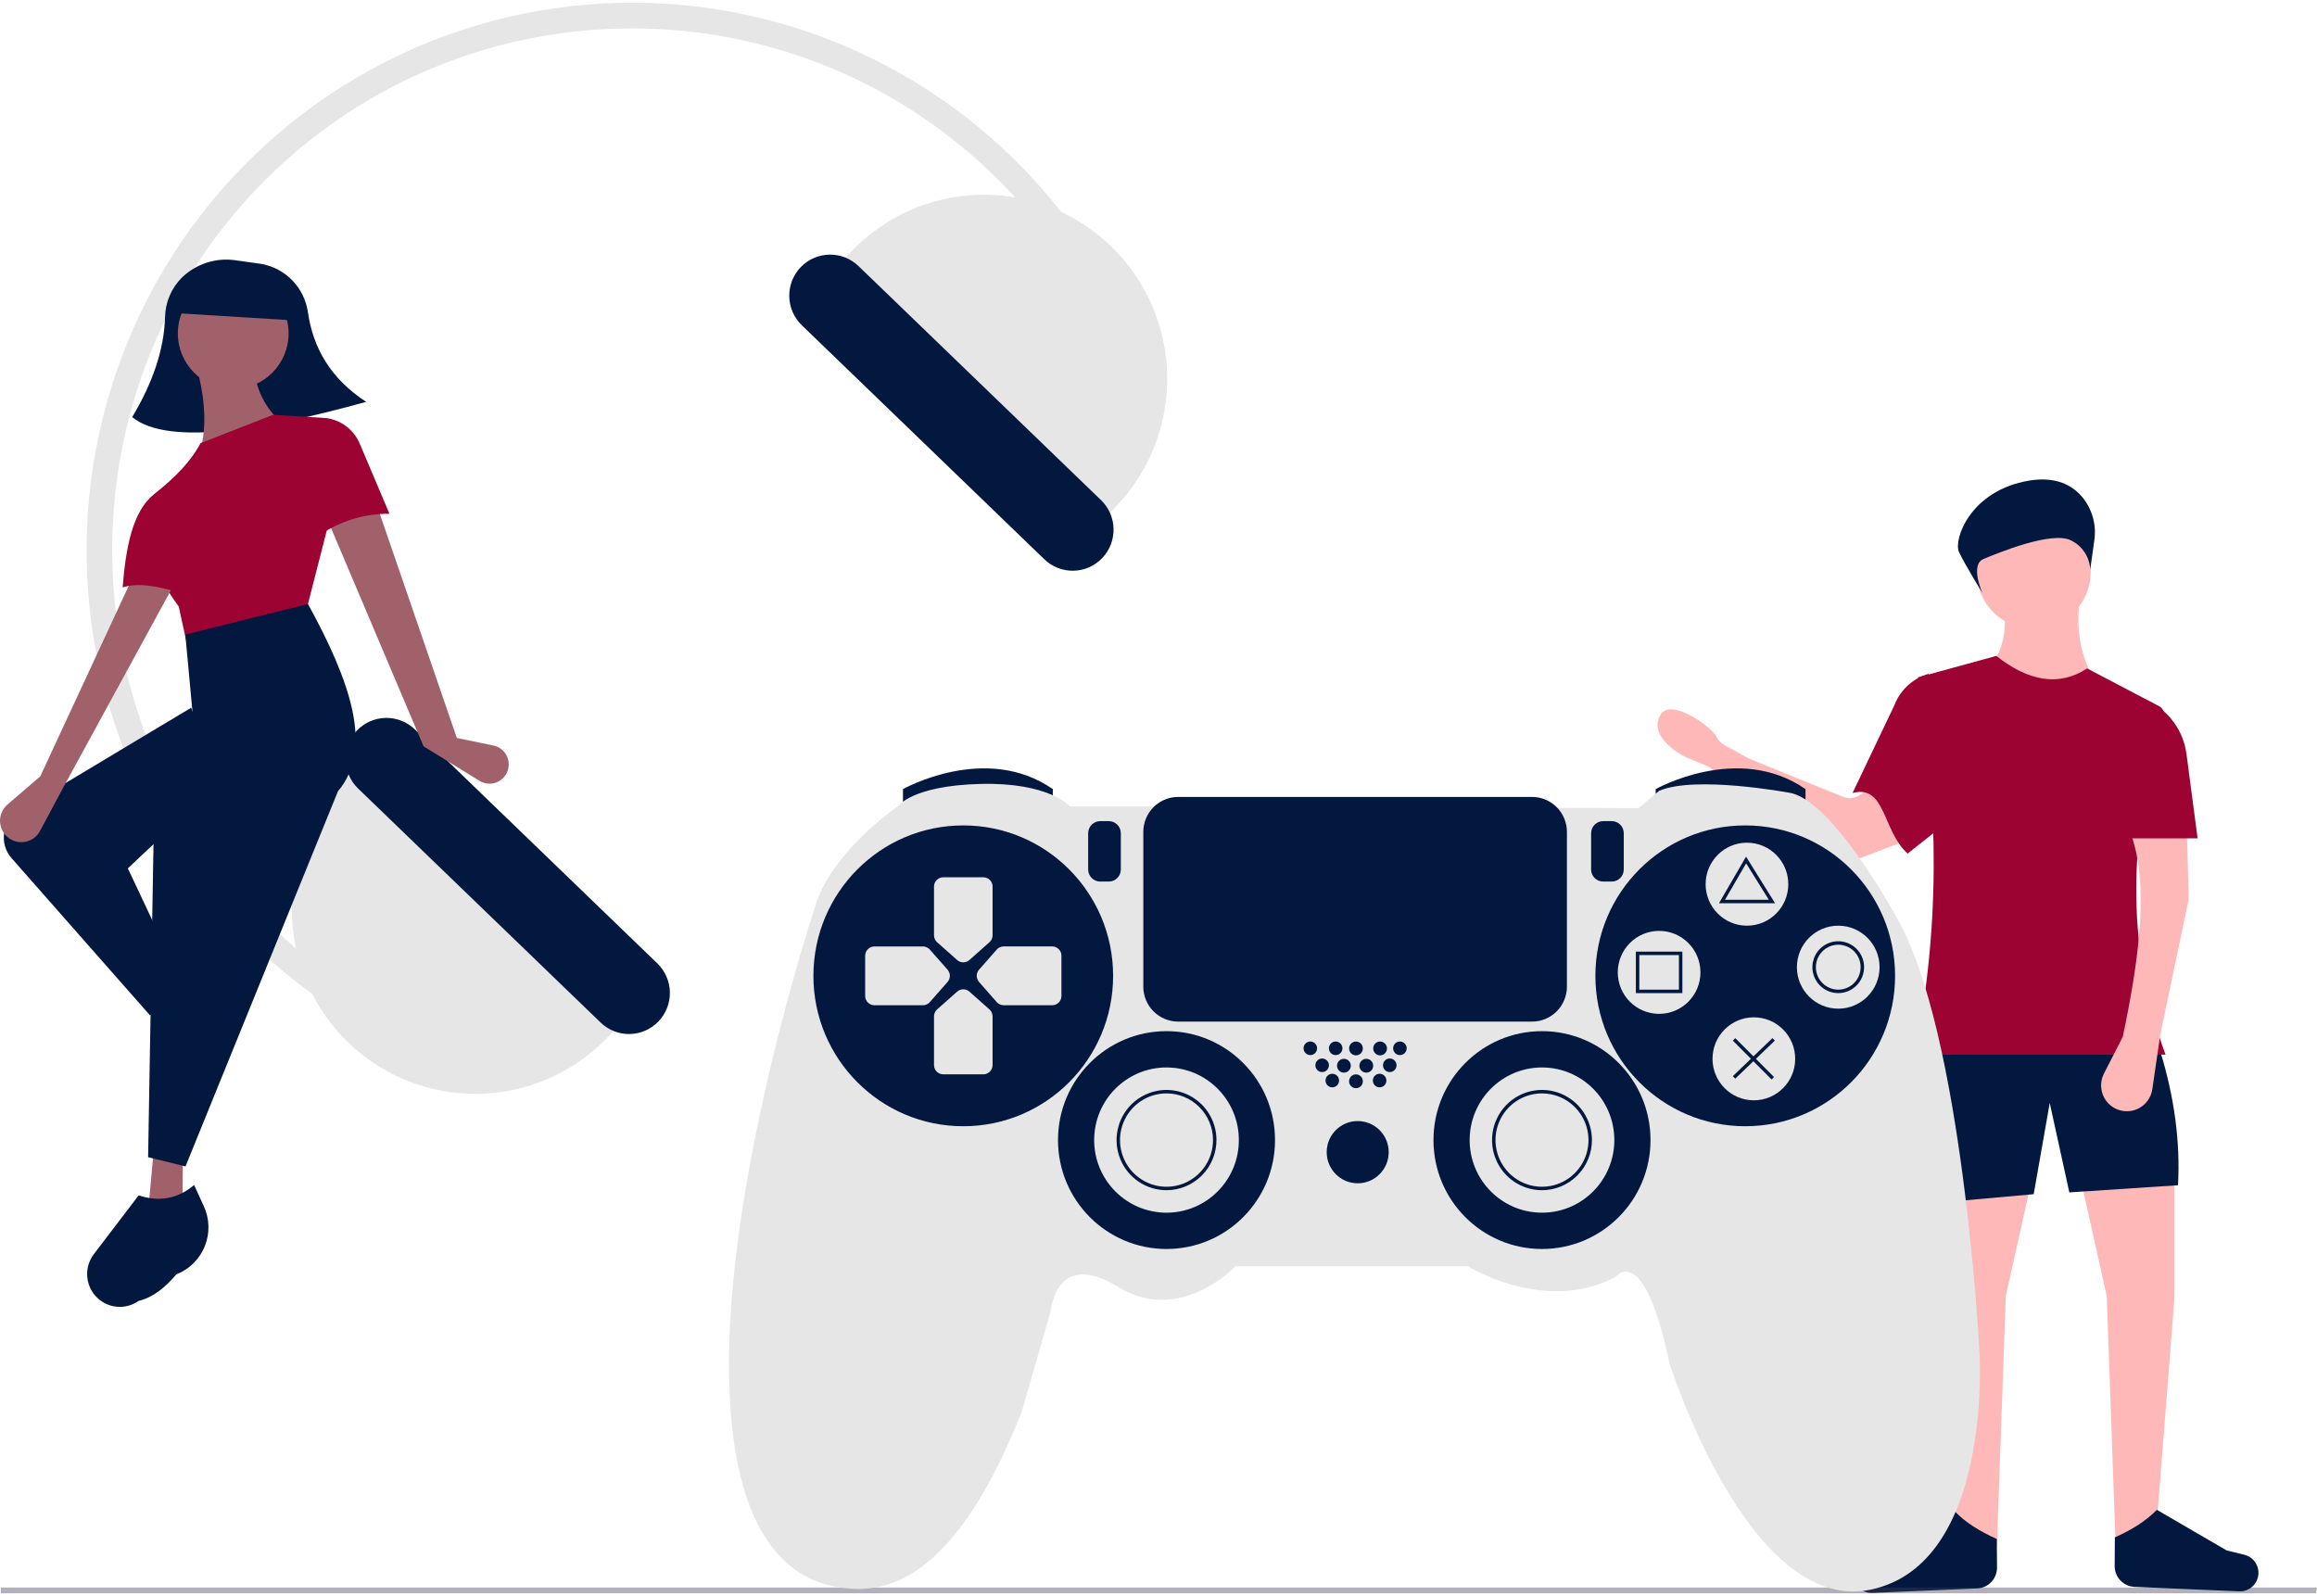 <svg width="485" height="334" viewBox="0 0 485 334" fill="none" xmlns="http://www.w3.org/2000/svg">
<g clip-path="url(#clip0_2203_44)">
<path d="M416.377 139.54C423.062 146.577 430.52 147.7 438.752 142.909C435.298 137.353 434.475 131.309 435.396 124.942H419.36C420.071 130.537 419.88 135.746 416.377 139.54Z" fill="#FFB8B8"/>
<path d="M442.854 323.699L451.431 319.208L455.16 271.671V246.592L435.396 246.218L440.989 271.297L442.854 323.699Z" fill="#FFB8B8"/>
<path d="M417.992 323.699L409.415 319.208L405.686 271.671V246.592L425.45 246.218L419.856 271.297L417.992 323.699Z" fill="#FFB8B8"/>
<path d="M404.817 251.832L425.7 249.961L429.056 230.871L433.158 249.587L455.906 248.089C456.403 238.994 455.141 229.634 452.177 220.016L402.206 218.893L404.817 251.832Z" fill="#03183F"/>
<path d="M383.111 180.14L357.991 160.724C357.73 160.523 357.443 160.358 357.138 160.233L353.487 158.742C350.555 157.545 344.969 153.561 347.693 149.46C349.89 146.153 358.297 152.077 359.331 154.271C359.658 154.962 360.194 155.531 360.863 155.898L365.968 158.706C366.092 158.774 366.22 158.835 366.351 158.888L385.787 166.795C386.326 167.015 386.909 167.102 387.488 167.049C388.067 166.997 388.625 166.806 389.116 166.494L392.639 164.251C393.141 163.932 393.712 163.74 394.304 163.693C394.896 163.645 395.49 163.743 396.036 163.978C396.581 164.213 397.062 164.577 397.435 165.041C397.809 165.504 398.065 166.051 398.18 166.636L399.344 172.535C399.512 173.385 399.375 174.266 398.957 175.024C398.539 175.781 397.868 176.366 397.062 176.675L386.641 180.661C386.058 180.885 385.427 180.954 384.808 180.863C384.19 180.772 383.606 180.523 383.111 180.14Z" fill="#FFB8B8"/>
<path d="M387.777 165.994C394.732 164.122 394.002 173.875 399.308 178.67L409.741 170.403L403.698 141.037C402.077 141.502 400.585 142.339 399.342 143.482C398.098 144.625 397.137 146.043 396.533 147.623L387.777 165.994Z" fill="#9C0332"/>
<path d="M400.715 220.765H453.296C444.786 197.747 445.615 174.074 452.86 149.95C452.982 149.549 452.961 149.118 452.8 148.732C452.639 148.346 452.349 148.028 451.98 147.833L436.888 139.915C430.963 143.784 424.596 142.595 417.869 137.294L401.46 141.786C405.927 168.713 406.054 195.087 400.715 220.765Z" fill="#9C0332"/>
<path d="M413.862 332.491L391.95 333.423C390.996 333.464 390.06 333.149 389.324 332.539C388.587 331.928 388.102 331.066 387.96 330.118C387.818 329.161 388.036 328.184 388.574 327.381C389.111 326.577 389.928 326.003 390.865 325.773L394.582 324.858L409.19 316.36C411.354 318.609 414.334 320.511 417.977 322.131L418.02 328.106C418.028 329.235 417.599 330.323 416.824 331.141C416.048 331.959 414.986 332.443 413.862 332.491Z" fill="#03183F"/>
<path d="M484.783 333.5H0.176V332.298H485L484.783 333.5Z" fill="#3F3D56" fill-opacity="0.4"/>
<path d="M446.801 332.157L468.714 333.089C469.668 333.13 470.604 332.815 471.34 332.204C472.077 331.594 472.562 330.732 472.704 329.784C472.846 328.827 472.628 327.85 472.09 327.047C471.553 326.243 470.736 325.669 469.799 325.439L466.082 324.524L451.474 316.026C449.31 318.275 446.33 320.177 442.687 321.797L442.644 327.772C442.636 328.901 443.065 329.989 443.84 330.807C444.616 331.625 445.677 332.109 446.801 332.157Z" fill="#03183F"/>
<path d="M425.7 131.68C432.291 131.68 437.633 126.317 437.633 119.702C437.633 113.087 432.291 107.724 425.7 107.724C419.109 107.724 413.767 113.087 413.767 119.702C413.767 126.317 419.109 131.68 425.7 131.68Z" fill="#FFB8B8"/>
<path d="M444.346 217.022L440.403 224.716C440.056 225.395 439.855 226.14 439.814 226.903C439.774 227.665 439.895 228.428 440.169 229.14C440.443 229.852 440.864 230.498 441.404 231.036C441.945 231.573 442.592 231.989 443.305 232.257C444.058 232.541 444.866 232.652 445.668 232.581C446.47 232.511 447.246 232.261 447.939 231.85C448.633 231.438 449.225 230.877 449.674 230.206C450.122 229.535 450.416 228.771 450.532 227.972L452.177 216.648L458.144 188.2L457.771 173.977H445.838C449.908 184.556 447.889 200.16 444.346 217.022Z" fill="#FFB8B8"/>
<path d="M443.973 175.474H460.008L457.681 157.822C457.365 155.428 456.457 153.152 455.04 151.201C453.622 149.25 451.741 147.686 449.567 146.652L443.973 175.474Z" fill="#9C0332"/>
<path d="M438.387 113.104C438.625 111.504 438.525 109.872 438.093 108.313C437.661 106.755 436.906 105.305 435.879 104.058C433.843 101.64 430.43 99.661 424.768 100.595C412.415 102.632 408.853 112.954 410.063 115.55C411.273 118.146 414.983 124.164 414.983 124.164C414.983 124.164 412.26 118.207 415.215 116.994C418.17 115.782 429.605 111.005 433.597 113.157C434.726 113.726 435.686 114.586 436.377 115.649C437.068 116.711 437.466 117.939 437.531 119.206L438.387 113.104Z" fill="#03183F"/>
<path d="M234.139 63.255L229.341 65.698C223.815 54.776 216.493 44.867 207.685 36.388C164.426 -5.355 95.399 -3.99 53.812 39.43C12.225 82.85 13.584 152.134 56.843 193.877C65.076 201.838 74.508 208.445 84.792 213.457L82.445 218.316C66.145 210.372 51.962 198.649 41.068 184.115C30.174 169.581 22.881 152.653 19.794 134.731C16.706 116.809 17.911 98.407 23.309 81.045C28.708 63.683 38.145 47.859 50.841 34.882C63.536 21.904 79.126 12.145 96.323 6.411C113.519 0.676 131.828 -0.868 149.736 1.904C167.645 4.676 184.64 11.685 199.316 22.353C213.992 33.021 225.928 47.041 234.139 63.255Z" fill="#E6E6E6"/>
<path d="M71.817 163.721C64.76 171.089 60.908 180.97 61.109 191.189C61.309 201.407 65.546 211.128 72.887 218.211C80.228 225.295 90.071 229.161 100.252 228.96C110.433 228.759 120.117 224.506 127.174 217.138L133.784 210.237L78.427 156.82L71.817 163.721Z" fill="#E6E6E6"/>
<path d="M74.718 152.9C73.147 154.544 72.29 156.746 72.335 159.024C72.38 161.301 73.323 163.467 74.957 165.048L125.73 214.042C127.366 215.621 129.561 216.483 131.831 216.438C134.1 216.393 136.259 215.445 137.832 213.802C139.406 212.16 140.264 209.957 140.22 207.679C140.175 205.401 139.23 203.234 137.594 201.655L86.821 152.661C85.183 151.084 82.989 150.224 80.72 150.269C78.451 150.314 76.293 151.26 74.718 152.9Z" fill="#03183F"/>
<path d="M227.001 112.912L233.611 106.011C240.668 98.643 244.52 88.762 244.32 78.543C244.119 68.325 239.883 58.604 232.542 51.521C228.907 48.013 224.619 45.259 219.924 43.414C215.229 41.57 210.218 40.672 205.176 40.772C194.996 40.973 185.311 45.226 178.254 52.594L171.644 59.495L227.001 112.912Z" fill="#E6E6E6"/>
<path d="M167.596 55.929C166.025 57.573 165.168 59.776 165.213 62.053C165.258 64.33 166.2 66.497 167.835 68.077L218.608 117.071C220.245 118.648 222.439 119.509 224.707 119.463C226.976 119.417 229.133 118.469 230.706 116.827C232.278 115.186 233.137 112.984 233.093 110.707C233.049 108.43 232.106 106.264 230.472 104.684L179.699 55.69C178.061 54.114 175.867 53.253 173.598 53.298C171.329 53.343 169.171 54.289 167.596 55.929Z" fill="#03183F"/>
<path d="M189.014 169.153V165.173C189.014 165.173 206.32 155.402 220.381 165.173V168.791L189.014 169.153Z" fill="#03183F"/>
<path d="M346.569 169.153V165.173C346.569 165.173 363.875 155.402 377.936 165.173V168.791L346.569 169.153Z" fill="#03183F"/>
<path d="M240.932 168.792H223.986C223.986 168.792 219.66 163.725 205.239 164.087C190.817 164.449 187.933 168.792 187.933 168.792C187.933 168.792 173.692 178.381 170.447 190.324C170.447 190.324 152.961 242.977 152.6 284.232C152.24 325.487 168.103 331.277 176.396 332.362C184.688 333.448 199.47 332.001 213.891 295.45L220.021 274.099C220.021 274.099 221.102 261.433 234.082 269.395C247.061 277.356 258.598 265.052 258.598 265.052H307.271C307.271 265.052 323.495 275.185 338.277 267.224C338.277 267.224 344.045 259.624 349.453 285.318C349.453 285.318 366.038 338.153 391.636 332.724C417.234 327.296 414.35 283.146 414.35 283.146C414.35 283.146 410.925 215.655 396.864 191.771C396.864 191.771 383.344 166.982 374.33 165.896C374.33 165.896 354.861 162.278 347.29 165.535L342.964 169.153L240.932 168.792Z" fill="#E6E6E6"/>
<path d="M201.633 235.74C218.957 235.74 233 221.644 233 204.256C233 186.868 218.957 172.772 201.633 172.772C184.31 172.772 170.266 186.868 170.266 204.256C170.266 221.644 184.31 235.74 201.633 235.74Z" fill="#03183F"/>
<path d="M365.317 235.74C382.64 235.74 396.684 221.644 396.684 204.256C396.684 186.868 382.64 172.772 365.317 172.772C347.994 172.772 333.95 186.868 333.95 204.256C333.95 221.644 347.994 235.74 365.317 235.74Z" fill="#03183F"/>
<path d="M207.099 197.235L202.917 200.948C202.563 201.261 202.107 201.434 201.635 201.434C201.163 201.434 200.707 201.261 200.353 200.948L196.164 197.235C195.959 197.054 195.795 196.832 195.682 196.582C195.568 196.333 195.509 196.062 195.508 195.788V185.572C195.509 185.056 195.713 184.562 196.077 184.198C196.441 183.833 196.934 183.629 197.447 183.629H205.83C206.343 183.628 206.836 183.832 207.2 184.195C207.564 184.559 207.769 185.053 207.77 185.568V195.781C207.767 196.057 207.706 196.33 207.591 196.581C207.475 196.832 207.307 197.055 207.099 197.235Z" fill="#E6E6E6"/>
<path d="M207.099 211.273L202.917 207.564C202.563 207.251 202.107 207.078 201.635 207.078C201.163 207.078 200.707 207.251 200.353 207.564L196.164 211.277C195.959 211.458 195.795 211.68 195.682 211.93C195.568 212.179 195.509 212.45 195.508 212.724V222.929C195.507 223.445 195.71 223.939 196.072 224.304C196.435 224.669 196.927 224.875 197.44 224.876H205.83C206.343 224.877 206.836 224.673 207.2 224.309C207.564 223.946 207.769 223.452 207.77 222.936V212.728C207.767 212.451 207.706 212.179 207.591 211.928C207.475 211.677 207.307 211.454 207.099 211.273Z" fill="#E6E6E6"/>
<path d="M194.642 209.749L198.341 205.544C198.653 205.189 198.825 204.731 198.825 204.258C198.825 203.784 198.653 203.327 198.341 202.971L194.642 198.766C194.462 198.561 194.24 198.396 193.991 198.282C193.743 198.169 193.473 198.109 193.2 198.108H183.033C182.519 198.109 182.027 198.314 181.664 198.679C181.301 199.044 181.097 199.539 181.097 200.055V208.468C181.096 208.984 181.299 209.478 181.661 209.843C182.024 210.209 182.516 210.414 183.029 210.415H193.204C193.477 210.412 193.746 210.351 193.994 210.237C194.242 210.122 194.463 209.956 194.642 209.749Z" fill="#E6E6E6"/>
<path d="M208.628 209.749L204.936 205.541C204.623 205.186 204.451 204.728 204.451 204.254C204.451 203.78 204.623 203.323 204.936 202.968L208.635 198.763C208.815 198.557 209.037 198.392 209.286 198.278C209.534 198.165 209.804 198.106 210.077 198.104H220.244C220.758 198.103 221.25 198.307 221.614 198.671C221.978 199.034 222.183 199.528 222.184 200.044V208.465C222.185 208.98 221.982 209.475 221.619 209.84C221.257 210.205 220.765 210.411 220.251 210.412H210.081C209.805 210.411 209.534 210.352 209.283 210.238C209.032 210.124 208.809 209.957 208.628 209.749V209.749Z" fill="#E6E6E6"/>
<path d="M244.177 261.433C256.721 261.433 266.89 251.226 266.89 238.635C266.89 226.044 256.721 215.836 244.177 215.836C231.632 215.836 221.463 226.044 221.463 238.635C221.463 251.226 231.632 261.433 244.177 261.433Z" fill="#03183F"/>
<path d="M322.774 261.433C335.318 261.433 345.488 251.226 345.488 238.635C345.488 226.044 335.318 215.836 322.774 215.836C310.229 215.836 300.06 226.044 300.06 238.635C300.06 251.226 310.229 261.433 322.774 261.433Z" fill="#03183F"/>
<path d="M244.177 253.834C252.54 253.834 259.319 247.029 259.319 238.635C259.319 230.241 252.54 223.436 244.177 223.436C235.814 223.436 229.034 230.241 229.034 238.635C229.034 247.029 235.814 253.834 244.177 253.834Z" fill="#E6E6E6"/>
<path d="M244.177 249.129C242.109 249.129 240.087 248.514 238.368 247.361C236.648 246.208 235.308 244.569 234.517 242.651C233.726 240.733 233.519 238.623 233.922 236.587C234.325 234.552 235.321 232.682 236.783 231.214C238.246 229.746 240.109 228.747 242.137 228.342C244.165 227.937 246.267 228.145 248.178 228.939C250.088 229.733 251.721 231.078 252.87 232.804C254.019 234.53 254.632 236.559 254.632 238.635C254.629 241.417 253.526 244.085 251.566 246.052C249.606 248.02 246.949 249.126 244.177 249.129ZM244.177 228.864C242.251 228.864 240.369 229.437 238.768 230.511C237.168 231.584 235.92 233.11 235.183 234.896C234.446 236.681 234.254 238.646 234.629 240.541C235.005 242.436 235.932 244.177 237.293 245.544C238.655 246.91 240.389 247.841 242.278 248.218C244.166 248.595 246.123 248.401 247.902 247.662C249.681 246.922 251.201 245.67 252.271 244.063C253.34 242.456 253.911 240.567 253.911 238.635C253.908 236.044 252.882 233.561 251.057 231.729C249.232 229.897 246.757 228.867 244.177 228.864Z" fill="#03183F"/>
<path d="M322.774 253.834C331.137 253.834 337.916 247.029 337.916 238.635C337.916 230.241 331.137 223.436 322.774 223.436C314.411 223.436 307.631 230.241 307.631 238.635C307.631 247.029 314.411 253.834 322.774 253.834Z" fill="#E6E6E6"/>
<path d="M322.774 249.129C320.706 249.129 318.684 248.514 316.965 247.361C315.246 246.208 313.905 244.569 313.114 242.651C312.323 240.733 312.116 238.623 312.519 236.587C312.923 234.552 313.918 232.682 315.381 231.214C316.843 229.746 318.706 228.747 320.734 228.342C322.762 227.937 324.864 228.145 326.775 228.939C328.685 229.733 330.318 231.078 331.467 232.804C332.616 234.53 333.229 236.559 333.229 238.635C333.226 241.417 332.124 244.085 330.163 246.052C328.203 248.019 325.546 249.126 322.774 249.129ZM322.774 228.864C320.848 228.864 318.966 229.437 317.366 230.511C315.765 231.584 314.517 233.11 313.78 234.896C313.043 236.681 312.851 238.646 313.226 240.541C313.602 242.436 314.529 244.177 315.89 245.544C317.252 246.91 318.986 247.841 320.875 248.218C322.763 248.595 324.72 248.401 326.499 247.662C328.278 246.922 329.798 245.67 330.868 244.063C331.937 242.456 332.508 240.567 332.508 238.635C332.505 236.044 331.479 233.561 329.654 231.729C327.829 229.897 325.355 228.867 322.774 228.864Z" fill="#03183F"/>
<path d="M284.196 247.682C287.78 247.682 290.686 244.765 290.686 241.168C290.686 237.57 287.78 234.654 284.196 234.654C280.612 234.654 277.707 237.57 277.707 241.168C277.707 244.765 280.612 247.682 284.196 247.682Z" fill="#03183F"/>
<path d="M274.278 220.848C275.06 220.848 275.695 220.212 275.695 219.426C275.695 218.641 275.06 218.004 274.278 218.004C273.495 218.004 272.861 218.641 272.861 219.426C272.861 220.212 273.495 220.848 274.278 220.848Z" fill="#03183F"/>
<path d="M279.585 220.848C280.367 220.848 281.002 220.212 281.002 219.426C281.002 218.641 280.367 218.004 279.585 218.004C278.802 218.004 278.168 218.641 278.168 219.426C278.168 220.212 278.802 220.848 279.585 220.848Z" fill="#03183F"/>
<path d="M278.878 227.597C279.661 227.597 280.295 226.961 280.295 226.175C280.295 225.39 279.661 224.753 278.878 224.753C278.096 224.753 277.461 225.39 277.461 226.175C277.461 226.961 278.096 227.597 278.878 227.597Z" fill="#03183F"/>
<path d="M283.836 227.778C284.632 227.778 285.278 227.13 285.278 226.331C285.278 225.531 284.632 224.883 283.836 224.883C283.039 224.883 282.394 225.531 282.394 226.331C282.394 227.13 283.039 227.778 283.836 227.778Z" fill="#03183F"/>
<path d="M288.786 227.597C289.568 227.597 290.203 226.961 290.203 226.175C290.203 225.39 289.568 224.753 288.786 224.753C288.003 224.753 287.369 225.39 287.369 226.175C287.369 226.961 288.003 227.597 288.786 227.597Z" fill="#03183F"/>
<path d="M276.755 224.402C277.537 224.402 278.172 223.765 278.172 222.98C278.172 222.194 277.537 221.558 276.755 221.558C275.972 221.558 275.338 222.194 275.338 222.98C275.338 223.765 275.972 224.402 276.755 224.402Z" fill="#03183F"/>
<path d="M281.312 224.521C282.108 224.521 282.754 223.873 282.754 223.074C282.754 222.274 282.108 221.626 281.312 221.626C280.515 221.626 279.87 222.274 279.87 223.074C279.87 223.873 280.515 224.521 281.312 224.521Z" fill="#03183F"/>
<path d="M285.999 224.521C286.795 224.521 287.441 223.873 287.441 223.074C287.441 222.274 286.795 221.626 285.999 221.626C285.202 221.626 284.557 222.274 284.557 223.074C284.557 223.873 285.202 224.521 285.999 224.521Z" fill="#03183F"/>
<path d="M290.909 224.402C291.692 224.402 292.326 223.765 292.326 222.98C292.326 222.194 291.692 221.558 290.909 221.558C290.127 221.558 289.493 222.194 289.493 222.98C289.493 223.765 290.127 224.402 290.909 224.402Z" fill="#03183F"/>
<path d="M283.836 220.903C284.632 220.903 285.278 220.254 285.278 219.455C285.278 218.656 284.632 218.008 283.836 218.008C283.039 218.008 282.394 218.656 282.394 219.455C282.394 220.254 283.039 220.903 283.836 220.903Z" fill="#03183F"/>
<path d="M288.883 220.903C289.68 220.903 290.325 220.254 290.325 219.455C290.325 218.656 289.68 218.008 288.883 218.008C288.087 218.008 287.441 218.656 287.441 219.455C287.441 220.254 288.087 220.903 288.883 220.903Z" fill="#03183F"/>
<path d="M293.033 220.848C293.815 220.848 294.45 220.212 294.45 219.426C294.45 218.641 293.815 218.004 293.033 218.004C292.25 218.004 291.616 218.641 291.616 219.426C291.616 220.212 292.25 220.848 293.033 220.848Z" fill="#03183F"/>
<path d="M230.296 171.876C229.629 171.877 228.99 172.143 228.518 172.616C228.046 173.089 227.781 173.731 227.78 174.401V182C227.781 182.67 228.046 183.312 228.518 183.785C228.99 184.258 229.629 184.524 230.296 184.525H232.099C232.765 184.524 233.405 184.258 233.876 183.785C234.348 183.312 234.613 182.67 234.614 182V174.401C234.613 173.731 234.348 173.089 233.876 172.616C233.405 172.143 232.765 171.877 232.099 171.876H230.296Z" fill="#03183F"/>
<path d="M335.573 171.876C334.906 171.876 334.266 172.143 333.795 172.616C333.323 173.089 333.058 173.731 333.057 174.401V182C333.058 182.67 333.323 183.312 333.795 183.785C334.266 184.258 334.906 184.524 335.573 184.525H337.375C338.042 184.524 338.682 184.258 339.153 183.785C339.625 183.312 339.89 182.67 339.891 182V174.401C339.89 173.731 339.625 173.089 339.153 172.616C338.682 172.143 338.042 171.876 337.375 171.876H335.573Z" fill="#03183F"/>
<path d="M365.678 193.761C370.457 193.761 374.331 189.873 374.331 185.076C374.331 180.279 370.457 176.391 365.678 176.391C360.899 176.391 357.025 180.279 357.025 185.076C357.025 189.873 360.899 193.761 365.678 193.761Z" fill="#E6E6E6"/>
<path d="M347.29 212.217C352.069 212.217 355.943 208.329 355.943 203.532C355.943 198.736 352.069 194.847 347.29 194.847C342.511 194.847 338.637 198.736 338.637 203.532C338.637 208.329 342.511 212.217 347.29 212.217Z" fill="#E6E6E6"/>
<path d="M384.786 211.132C389.565 211.132 393.439 207.243 393.439 202.447C393.439 197.65 389.565 193.761 384.786 193.761C380.007 193.761 376.133 197.65 376.133 202.447C376.133 207.243 380.007 211.132 384.786 211.132Z" fill="#E6E6E6"/>
<path d="M367.12 230.312C371.899 230.312 375.773 226.423 375.773 221.626C375.773 216.83 371.899 212.941 367.12 212.941C362.341 212.941 358.467 216.83 358.467 221.626C358.467 226.423 362.341 230.312 367.12 230.312Z" fill="#E6E6E6"/>
<path d="M246.61 166.809C244.677 166.812 242.823 167.584 241.456 168.956C240.089 170.328 239.32 172.189 239.318 174.129V206.518C239.32 208.458 240.089 210.319 241.456 211.691C242.823 213.063 244.677 213.835 246.61 213.838H320.7C322.634 213.835 324.487 213.063 325.855 211.691C327.222 210.319 327.991 208.458 327.993 206.518V174.129C327.991 172.189 327.222 170.328 325.855 168.956C324.487 167.584 322.634 166.812 320.7 166.809H246.61Z" fill="#03183F"/>
<path d="M371.556 189.057H359.822L365.487 179.31L371.556 189.057ZM361.078 188.333H370.255L365.508 180.71L361.078 188.333Z" fill="#03183F"/>
<path d="M352.158 207.875H342.423V199.19H352.158V207.875ZM343.144 207.151H351.437V199.913H343.144V207.151Z" fill="#03183F"/>
<path d="M384.786 207.875C383.717 207.875 382.671 207.556 381.782 206.96C380.892 206.363 380.199 205.516 379.79 204.524C379.38 203.532 379.273 202.441 379.482 201.388C379.691 200.335 380.206 199.367 380.962 198.608C381.718 197.849 382.682 197.332 383.731 197.123C384.78 196.913 385.868 197.021 386.856 197.431C387.844 197.842 388.689 198.538 389.283 199.431C389.877 200.323 390.194 201.373 390.194 202.446C390.193 203.886 389.622 205.265 388.609 206.283C387.595 207.301 386.22 207.873 384.786 207.875ZM384.786 197.742C383.859 197.742 382.953 198.018 382.182 198.535C381.411 199.052 380.811 199.787 380.456 200.646C380.101 201.506 380.008 202.452 380.189 203.364C380.37 204.277 380.816 205.115 381.472 205.773C382.127 206.431 382.963 206.879 383.872 207.061C384.781 207.242 385.723 207.149 386.58 206.793C387.436 206.437 388.168 205.834 388.683 205.06C389.198 204.286 389.473 203.377 389.473 202.446C389.472 201.199 388.978 200.003 388.099 199.121C387.22 198.24 386.029 197.743 384.786 197.742Z" fill="#03183F"/>
<path d="M363.229 217.299L362.719 217.811L370.831 225.953L371.341 225.442L363.229 217.299Z" fill="#03183F"/>
<path d="M371.016 217.293L362.725 225.256L363.223 225.779L371.515 217.816L371.016 217.293Z" fill="#03183F"/>
<path d="M76.638 84.116C56.953 89.564 35.396 93.664 27.672 87.303C31.901 80.236 34.34 73.271 34.547 66.433C34.594 63.304 35.857 60.317 38.066 58.109C39.529 56.691 41.294 55.626 43.228 54.995C45.162 54.364 47.214 54.184 49.228 54.468L54.337 55.188C54.509 55.212 54.68 55.239 54.85 55.27C57.302 55.737 59.547 56.962 61.27 58.774C62.993 60.587 64.107 62.895 64.456 65.376C65.533 72.791 69.152 79.21 76.638 84.116Z" fill="#03183F"/>
<path d="M95.627 154.467L103.28 156.051C103.864 156.171 104.415 156.422 104.891 156.783C105.367 157.144 105.757 157.607 106.033 158.138C106.309 158.669 106.463 159.256 106.485 159.854C106.507 160.453 106.395 161.049 106.159 161.599C105.931 162.131 105.591 162.607 105.163 162.995C104.736 163.383 104.229 163.674 103.68 163.849C103.13 164.023 102.549 164.077 101.976 164.006C101.404 163.935 100.853 163.742 100.362 163.439L88.656 156.212L68.772 109.295L79.071 106.305L95.627 154.467Z" fill="#A0616A"/>
<path d="M41.11 216.03L35.316 217.722L30.929 208.629L35.39 206.296L41.11 216.03Z" fill="#A0616A"/>
<path d="M38.166 254.987L31.056 253.097L32.169 240.837L38.288 241.215L38.166 254.987Z" fill="#A0616A"/>
<path d="M38.907 207.531L31.377 212.505L2.416 179.623C1.787 178.91 1.323 178.067 1.057 177.153C0.79 176.239 0.728 175.278 0.873 174.337C1.019 173.397 1.369 172.5 1.899 171.71C2.429 170.921 3.126 170.259 3.941 169.77L40.02 148.132L45.546 164.065L26.759 181.76L38.907 207.531Z" fill="#03183F"/>
<path d="M45.249 224.743C45.23 224.767 45.211 224.792 45.192 224.817C44.711 227.645 43.866 230.225 41.978 232.093C41.418 233.359 40.413 234.375 39.155 234.945C37.897 235.516 36.473 235.601 35.157 235.185C33.915 234.792 32.847 233.979 32.137 232.884C31.426 231.788 31.117 230.479 31.262 229.181L32.669 216.557C36.044 215.778 38.618 213.851 39.921 210.103L43.202 212.345C44.172 213.004 44.999 213.854 45.632 214.843C46.265 215.833 46.69 216.942 46.881 218.102C47.073 219.262 47.027 220.449 46.746 221.591C46.466 222.733 45.956 223.805 45.249 224.743Z" fill="#03183F"/>
<path d="M48.819 81.413C55.22 81.413 60.409 76.204 60.409 69.78C60.409 63.355 55.22 58.146 48.819 58.146C42.418 58.146 37.229 63.355 37.229 69.78C37.229 76.204 42.418 81.413 48.819 81.413Z" fill="#A0616A"/>
<path d="M58.856 88.376L40.584 103.565L39.161 97.313L42.35 92.434C43.235 87.646 42.664 82.367 41.143 76.767L53.064 76.778C53.578 81.303 55.334 85.251 58.856 88.376Z" fill="#A0616A"/>
<path d="M64 128.219L39.333 135.76L37.414 126.955C32.791 120.725 30.782 115.038 33.806 110.399L32.284 103.416C36.65 99.965 40.083 96.435 41.968 92.773L57.145 86.82L68.302 87.509L71.596 98.591L64 128.219Z" fill="#9C0332"/>
<path d="M81.524 107.544C76.266 107.488 71.12 109.071 66.796 112.074L68.302 87.509C69.83 87.714 71.279 88.315 72.506 89.253C73.733 90.19 74.695 91.432 75.299 92.856L81.524 107.544Z" fill="#9C0332"/>
<path d="M38.83 244.149L31.001 242.215L32.153 175.443L42.666 163.887L40.313 149.237L38.79 132.826L64.47 126.435C73.15 142.254 78.397 156.637 70.739 165.621L38.83 244.149Z" fill="#03183F"/>
<path d="M37.032 266.694C36.997 266.708 36.962 266.722 36.926 266.735C34.653 269.385 32.155 271.545 29.015 272.305C27.637 273.275 25.952 273.701 24.281 273.503C22.61 273.305 21.071 272.496 19.956 271.231C18.905 270.038 18.3 268.515 18.244 266.923C18.188 265.331 18.684 263.77 19.649 262.505L29.022 250.211C33.034 251.527 36.928 251.139 40.636 248.048L42.657 252.459C43.258 253.758 43.589 255.167 43.63 256.6C43.671 258.032 43.421 259.458 42.894 260.79C42.368 262.123 41.577 263.333 40.569 264.348C39.561 265.363 38.357 266.162 37.032 266.694Z" fill="#03183F"/>
<path d="M8.432 162.498L1.56 168.404C0.99 168.894 0.552 169.52 0.287 170.226C0.022 170.931 -0.061 171.692 0.046 172.437C0.152 173.183 0.444 173.89 0.895 174.493C1.346 175.095 1.941 175.573 2.626 175.884C3.656 176.35 4.824 176.407 5.894 176.042C6.964 175.677 7.856 174.919 8.39 173.919L13.36 164.616L36.149 122.872L27.578 121.255L8.432 162.498Z" fill="#A0616A"/>
<path d="M37.522 124.045C33.071 122.696 28.901 121.902 25.668 122.95C26.346 114.531 27.743 107.01 32.284 103.416L38.74 104.177L37.522 124.045Z" fill="#9C0332"/>
<path d="M61.757 67.082L36.968 65.551L37.273 60.575C45.926 54.718 54.19 55.229 62.062 62.106L61.757 67.082Z" fill="#03183F"/>
</g>
<defs>
<clipPath id="clip0_2203_44">
<rect width="485" height="333" fill="white" transform="translate(0 0.5)"/>
</clipPath>
</defs>
</svg>
